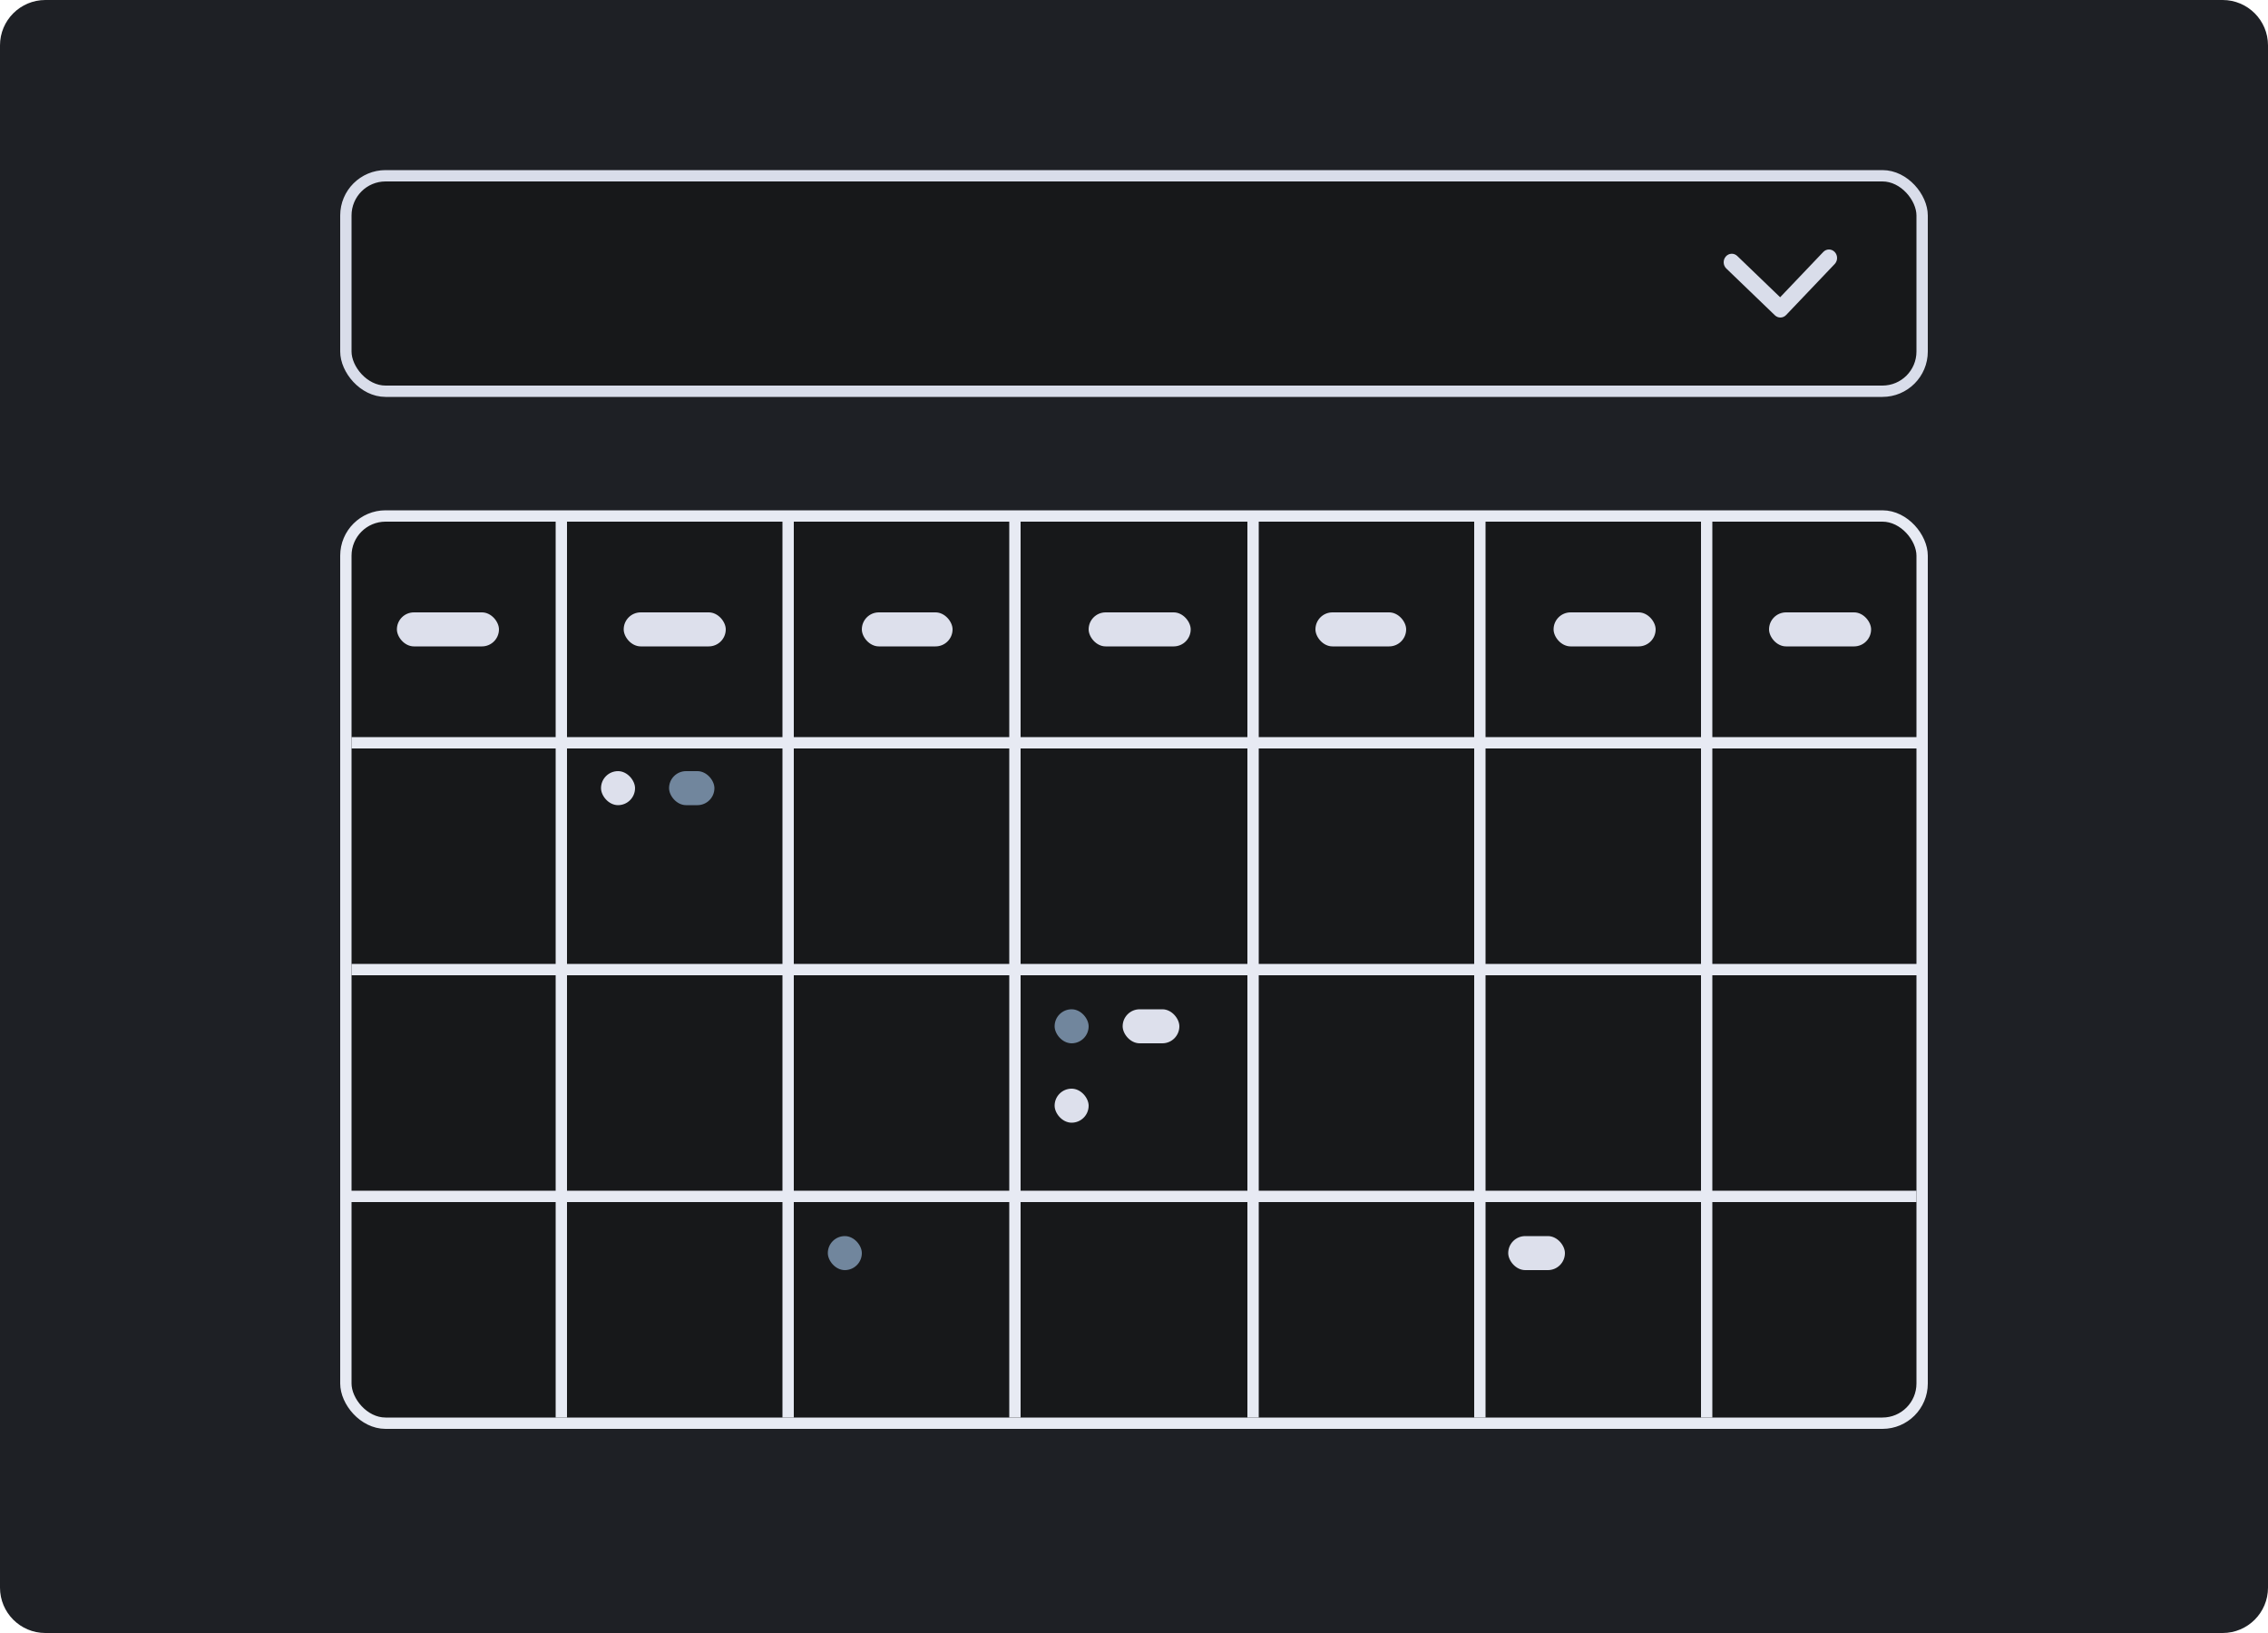 <svg width="200" height="144" viewBox="0 0 200 144" fill="none" xmlns="http://www.w3.org/2000/svg">
<path d="M196 0H4C1.791 0 0 1.791 0 4V140C0 142.209 1.791 144 4 144H196C198.209 144 200 142.209 200 140V4C200 1.791 198.209 0 196 0Z" fill="#1E2025"/>
<rect x="30.5" y="15.5" width="139" height="19" rx="3.5" fill="#17181A" stroke="#D9DDEA"/>
<rect x="30.5" y="45.5" width="139" height="80" rx="3.5" fill="#17181A" stroke="#E7EAF3"/>
<rect x="31" y="65" width="139" height="1" fill="#E7EAF3"/>
<rect x="31" y="85" width="139" height="1" fill="#E7EAF3"/>
<rect x="30" y="105" width="139" height="1" fill="#E7EAF3"/>
<rect x="49" y="46" width="1" height="79" fill="#E7EAF3"/>
<rect x="69" y="46" width="1" height="79" fill="#E7EAF3"/>
<rect x="89" y="46" width="1" height="79" fill="#E7EAF3"/>
<rect x="110" y="46" width="1" height="79" fill="#E7EAF3"/>
<rect x="130" y="46" width="1" height="79" fill="#E7EAF3"/>
<rect x="150" y="46" width="1" height="79" fill="#E7EAF3"/>
<rect x="53" y="68" width="3" height="3" rx="1.5" fill="#DDE0EC"/>
<rect x="35" y="54" width="9" height="3" rx="1.5" fill="#DDE0EC"/>
<rect x="55" y="54" width="9" height="3" rx="1.5" fill="#DDE0EC"/>
<rect x="76" y="54" width="8" height="3" rx="1.5" fill="#DDE0EC"/>
<rect x="96" y="54" width="9" height="3" rx="1.5" fill="#DDE0EC"/>
<rect x="116" y="54" width="8" height="3" rx="1.5" fill="#DDE0EC"/>
<rect x="137" y="54" width="9" height="3" rx="1.5" fill="#DDE0EC"/>
<rect x="156" y="54" width="9" height="3" rx="1.5" fill="#DDE0EC"/>
<rect x="59" y="68" width="4" height="3" rx="1.5" fill="#71869D"/>
<rect x="93" y="89" width="3" height="3" rx="1.5" fill="#71869D"/>
<rect x="73" y="109" width="3" height="3" rx="1.5" fill="#71869D"/>
<rect x="99" y="89" width="5" height="3" rx="1.5" fill="#DDE0EC"/>
<rect x="93" y="96" width="3" height="3" rx="1.5" fill="#DDE0EC"/>
<rect x="133" y="109" width="5" height="3" rx="1.5" fill="#DDE0EC"/>
<path d="M160.781 22.22C161.06 21.927 161.512 21.927 161.791 22.22C162.07 22.513 162.07 22.987 161.791 23.28L157.505 27.78C157.235 28.064 156.799 28.074 156.517 27.803L152.232 23.678C151.941 23.398 151.921 22.924 152.188 22.618C152.454 22.313 152.906 22.292 153.197 22.572L156.979 26.212L160.781 22.22Z" fill="#D9DDEA"/>
</svg>
